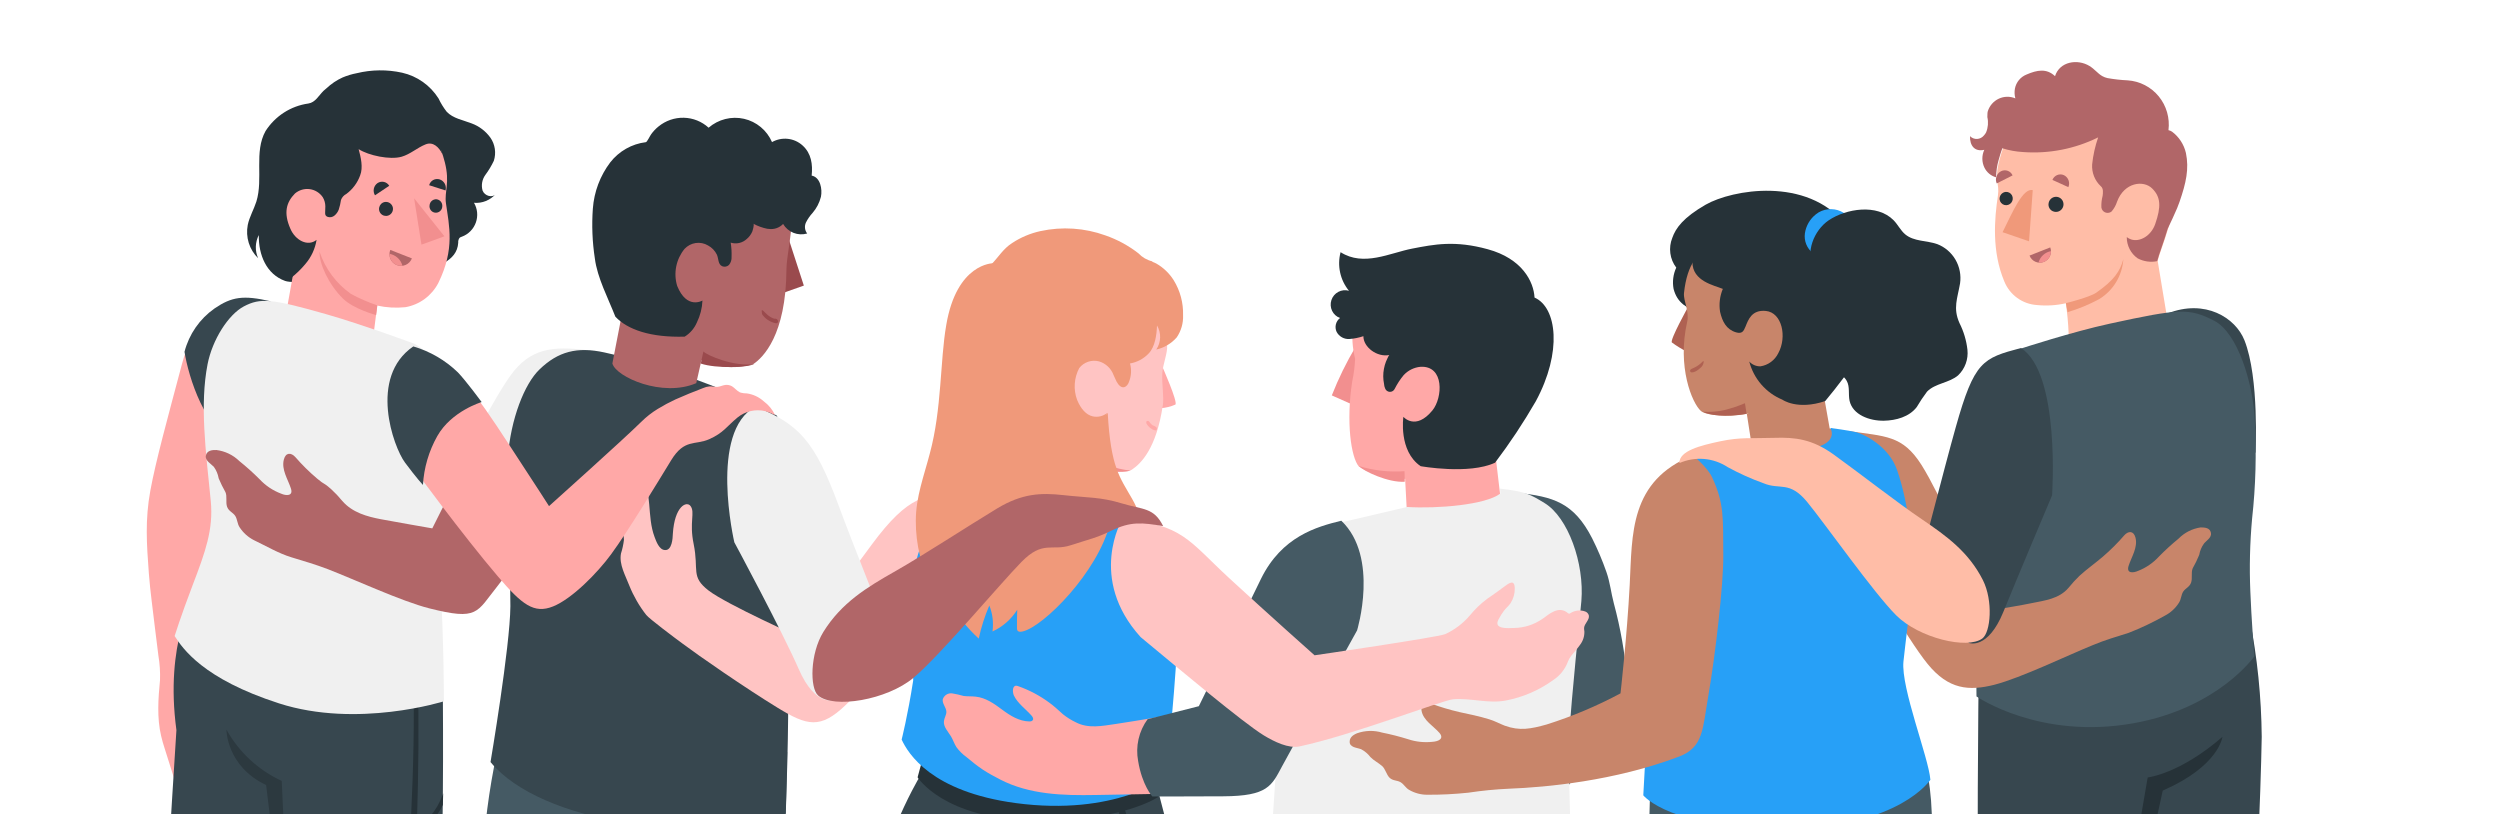 <svg width="995" height="324" viewBox="0 0 995 324" fill="none" xmlns="http://www.w3.org/2000/svg">
  <g clip-path="url(#clip0_9_1633)">
    <path
      d="M105.553 121.297C94.713 118.689 78.948 120.507 72.472 144.712C66.591 166.827 61.998 183.492 59.846 195.213C57.695 206.935 58.372 216.535 59.251 228.307C59.792 235.57 60.869 242.763 61.678 249.97C62.156 253.649 62.613 257.326 63.05 261.004C63.587 264.191 63.8 267.429 63.684 270.665C62.973 278.045 62.419 285.637 64.128 292.907C64.526 294.667 65.049 296.367 65.593 298.067L69.112 309.213C69.706 311.787 71.204 314.044 73.327 315.563C75.212 316.556 77.296 317.103 79.424 317.164C80.144 317.369 80.904 317.386 81.635 317.216C82.132 316.983 82.585 316.662 82.974 316.268C83.844 315.617 84.579 314.795 85.135 313.853C85.691 312.911 86.056 311.866 86.209 310.781C86.249 309.469 85.676 308.06 86.325 306.887C86.52 306.573 86.735 306.272 86.967 305.985C87.348 305.373 87.606 304.691 87.725 303.978C87.845 303.266 87.824 302.537 87.664 301.835C87.375 300.46 86.941 299.123 86.369 297.845C84.044 291.659 83.156 285.001 83.773 278.387C83.792 277.762 84.227 276.918 84.794 277.14C84.925 277.215 85.039 277.318 85.128 277.442C85.216 277.567 85.276 277.709 85.305 277.86C85.942 279.791 86.417 281.775 86.726 283.79C86.842 285.615 87.311 287.396 88.106 289.031C88.528 289.838 89.224 290.461 90.065 290.783C90.907 291.106 91.837 291.106 92.683 290.784L92.223 281.46C92.162 279.873 92.017 278.291 91.791 276.72C90.992 273.051 89.793 269.487 88.216 266.094C86.877 262.709 86.045 259.136 85.745 255.493C85.231 247.205 85.321 238.885 86.015 230.601C86.39 222.817 86.888 215.037 87.55 207.26L104.477 153.317L105.553 121.297Z"
      fill="#FFA8A7" />
    <path
      d="M107.647 119.895C96.875 117.412 92.248 118.076 85.372 122.776C79.48 126.905 75.24 133.026 73.43 140.021C75.07 150.113 81.535 171.498 95.035 177.402L107.647 119.895Z"
      fill="#37474F" />
    <path
      d="M61.376 477.84C61.376 477.84 78.373 450.426 103.862 408.826C107.774 403.003 110.579 396.499 112.13 389.651C114.01 382.648 115.422 377.511 115.422 377.511L117.964 426.087C115.937 433.566 114.584 441.21 113.921 448.926C113.417 463.432 113.917 477.948 115.419 492.37C118.362 522.546 119.823 538.717 119.823 538.717C121.84 540.308 124.861 542.839 139.549 543.121C144.785 542.935 149.936 541.672 154.687 539.411C154.687 539.411 159.389 508.248 161.811 486.475C165.291 455.45 166.807 444.727 168.137 432.603C170.608 409.831 173.571 399.038 175.195 363.091C176.88 325.81 176.199 270.855 176.199 270.855L77.359 237.029C77.359 237.029 65.49 255.786 70.216 290.59C68.175 321.817 64.769 380.24 64.769 380.24C59.355 387.389 53.316 398.193 47.774 415.91C41.595 435.614 37.874 446.952 33.026 461.432C41.467 461.485 58.522 471.768 61.376 477.84Z"
      fill="#37474F" />
    <path
      d="M164.488 270.798L166.284 270.841C166.771 286.743 166.599 306.544 165.913 328.748C169.616 327.088 173.62 323.415 176.386 315.796C176.343 317.295 176.299 318.793 176.255 320.312C174.144 325.027 170.385 328.754 165.734 330.743C163.718 393.838 153.587 475.586 146.84 542.357L145.012 542.73C154.347 451.529 166.384 332.009 164.488 270.798Z"
      fill="#263238" />
    <path opacity="0.2"
      d="M115.175 377.553L112.132 310.798C102.832 306.534 95.124 299.385 90.115 290.378C90.115 290.378 90.095 304.964 105.914 312.443L113.694 376.164L112.87 385.938C112.87 385.938 115.008 378.32 115.175 377.553Z"
      fill="black" />
    <path
      d="M129.985 35.101C131.856 33.341 133.999 31.902 136.33 30.843C138.147 30.073 140.04 29.501 141.976 29.137C147.911 27.692 154.086 27.623 160.034 28.934C166.025 30.286 171.232 33.965 174.527 39.174C175.411 41.049 176.498 42.819 177.769 44.451C180.3 47.163 184.261 47.758 187.703 49.112C190.716 50.218 193.327 52.206 195.201 54.823C196.114 56.141 196.71 57.655 196.943 59.247C197.176 60.84 197.04 62.468 196.545 64.003C195.607 65.986 194.475 67.869 193.165 69.626C192.522 70.516 192.088 71.541 191.898 72.623C191.708 73.705 191.766 74.814 192.068 75.867C192.896 77.975 195.936 78.902 197.313 77.201C196.237 78.426 194.893 79.382 193.389 79.993C191.884 80.603 190.261 80.851 188.649 80.716C189.338 81.883 189.761 83.191 189.89 84.547C190.018 85.902 189.849 87.271 189.393 88.556C188.937 89.842 188.207 91.012 187.253 91.984C186.3 92.956 185.146 93.706 183.876 94.18C183.514 94.269 183.175 94.44 182.887 94.679C182.494 95.234 182.311 95.912 182.374 96.589C181.938 104.307 173.092 106.251 167.191 108.18C161.289 110.109 153.788 112.147 149.727 116.981C148.984 118.018 148.039 118.892 146.95 119.549C145.861 120.206 144.651 120.632 143.396 120.801C140.174 121.355 136.885 121.335 133.678 120.74C131.091 120.4 128.579 119.636 126.243 118.477C123.773 117.187 122.898 115.266 121.066 113.447C119.576 111.971 115.374 112.499 113.467 111.807C106.064 109.148 102.872 101.512 103.005 93.557C102.273 94.975 101.868 96.54 101.82 98.135C101.773 99.729 102.084 101.311 102.731 102.762C101.005 101.081 99.724 98.992 99.004 96.681C98.284 94.371 98.147 91.912 98.606 89.527C99.283 86.284 101.05 83.318 102.033 80.229C104.853 71.126 101.025 60.467 105.686 52.159C107.579 49.202 110.084 46.69 113.028 44.797C115.972 42.904 119.285 41.676 122.737 41.197C125.506 40.781 126.83 38.055 128.773 36.138C129.197 35.813 129.581 35.467 129.985 35.101Z"
      fill="#263238" />
    <path
      d="M113.632 125.981C113.632 125.981 117.024 107.28 116.992 106.966C116.378 100.441 107.24 86.871 107.688 71.774C108.137 56.676 125.413 38.093 147.833 40.038C165.175 41.53 173.647 51.078 177.053 64.617C179.128 72.804 176.833 76.193 177.481 80.862C178.781 90.032 181.078 99.101 174.468 112.593C173.166 115.114 171.304 117.299 169.027 118.976C166.75 120.654 164.121 121.778 161.348 122.26C157.594 122.646 153.807 122.431 150.128 121.621L148.205 136.871L113.632 125.981Z"
      fill="#FFA8A7" />
    <path
      d="M163.942 102.847C163.718 103.418 163.385 103.94 162.961 104.383C162.538 104.826 162.033 105.181 161.475 105.428C160.916 105.676 160.316 105.81 159.708 105.823C159.1 105.837 158.496 105.73 157.931 105.508C157.365 105.286 156.849 104.953 156.413 104.53C155.976 104.106 155.627 103.599 155.385 103.038C155.144 102.477 155.015 101.873 155.006 101.26C154.996 100.647 155.107 100.038 155.331 99.466L163.942 102.847Z"
      fill="#B16668" />
    <path
      d="M160.18 105.759C159.854 104.555 159.196 103.471 158.282 102.633C157.368 101.794 156.235 101.235 155.014 101.02C154.983 101.981 155.246 102.926 155.767 103.727C156.289 104.528 157.043 105.146 157.929 105.497C158.645 105.769 159.419 105.859 160.18 105.759Z"
      fill="#F28F8F" />
    <path
      d="M156.351 82.579C156.457 83.119 156.403 83.68 156.195 84.19C155.986 84.701 155.633 85.14 155.18 85.451C154.726 85.762 154.193 85.932 153.646 85.939C153.099 85.946 152.563 85.791 152.106 85.492C151.649 85.193 151.29 84.764 151.075 84.258C150.86 83.753 150.799 83.194 150.898 82.652C150.998 82.109 151.254 81.607 151.634 81.209C152.015 80.811 152.503 80.534 153.037 80.413C153.764 80.266 154.517 80.41 155.136 80.814C155.755 81.219 156.191 81.852 156.351 82.579Z"
      fill="#263238" />
    <path
      d="M154.917 73.939L149.249 77.734C148.765 76.952 148.6 76.009 148.789 75.103C148.978 74.197 149.507 73.397 150.264 72.869C150.639 72.623 151.058 72.454 151.498 72.374C151.938 72.295 152.389 72.305 152.823 72.405C153.258 72.505 153.667 72.692 154.027 72.956C154.386 73.22 154.689 73.554 154.917 73.939Z"
      fill="#263238" />
    <path
      d="M177.314 75.795L170.8 73.718C170.916 73.28 171.119 72.871 171.397 72.514C171.676 72.158 172.023 71.862 172.419 71.646C172.814 71.43 173.249 71.298 173.696 71.257C174.143 71.217 174.593 71.269 175.018 71.412C175.886 71.704 176.607 72.322 177.034 73.137C177.462 73.952 177.562 74.903 177.314 75.795Z"
      fill="#263238" />
    <path
      d="M176.028 82.207C176.01 82.555 175.923 82.897 175.77 83.21C175.618 83.524 175.404 83.804 175.141 84.032C174.878 84.261 174.573 84.433 174.242 84.54C173.912 84.646 173.565 84.683 173.221 84.649C172.877 84.616 172.544 84.512 172.242 84.344C171.94 84.176 171.675 83.948 171.464 83.673C171.253 83.398 171.1 83.083 171.015 82.746C170.929 82.409 170.913 82.057 170.967 81.713C170.993 81.371 171.085 81.038 171.24 80.732C171.394 80.426 171.607 80.154 171.866 79.931C172.125 79.708 172.425 79.538 172.749 79.433C173.073 79.327 173.414 79.286 173.752 79.314C174.435 79.394 175.058 79.743 175.484 80.284C175.91 80.826 176.106 81.517 176.028 82.207Z"
      fill="#263238" />
    <path d="M176.881 94.056L167.741 97.367L164.813 78.918L176.881 94.056Z" fill="#F28F8F" />
    <path
      d="M150.185 121.557C146.569 120.323 143.059 118.795 139.692 116.989C133.833 112.87 129.443 106.966 127.161 100.136C127.017 104.977 130.792 113.209 136.488 118.835C140.715 123.006 149.697 125.409 149.697 125.409L150.185 121.557Z"
      fill="#F28F8F" />
    <path
      d="M125.999 95.466C125.429 99 123.896 102.312 121.572 105.03C119.792 107.184 117.774 109.127 115.557 110.819C112.079 102.385 111.358 96.647 109.607 91.428C107.51 84.919 106.639 78.065 107.038 71.218C107.628 65.056 109.96 59.182 113.757 54.295C117.18 49.752 121.532 46.001 126.514 43.298C129.155 41.844 131.974 40.751 134.898 40.05C141.262 38.842 147.779 38.776 154.151 39.854C163.769 41.771 174.534 51.107 176.014 61.248C174.725 58.607 172.371 56.255 169.394 57.459C166.06 58.78 163.331 61.368 159.862 62.372C155.265 63.705 146.741 61.918 142.735 59.36C143.612 62.617 144.591 66.628 143.336 69.814C142.273 72.76 140.364 75.325 137.855 77.182C136.86 77.679 136.091 78.544 135.711 79.596C135.527 80.885 135.233 82.156 134.832 83.396C134.482 84.322 133.901 85.143 133.145 85.778C132.773 86.097 132.326 86.314 131.848 86.409C131.37 86.503 130.876 86.473 130.415 86.32C130.059 86.211 129.756 85.974 129.565 85.653C129.459 85.386 129.405 85.101 129.403 84.814C129.43 83.896 129.457 82.998 129.484 82.08C129.468 80.818 129.119 79.584 128.472 78.507C127.88 77.631 127.113 76.891 126.218 76.335C125.323 75.779 124.321 75.419 123.277 75.278C122.232 75.138 121.169 75.22 120.155 75.519C119.141 75.818 118.199 76.328 117.391 77.015C114.015 80.465 112.711 84.61 115.604 91.109C117.523 95.56 122.434 98.327 125.999 95.466Z"
      fill="#263238" />
    <path
      d="M82.61 144.967C84.514 135.204 90.897 125.171 97.099 121.916C103.636 118.522 108.057 118.813 129.953 125.087C144.523 129.247 164.993 136.843 164.993 136.843C170.693 140.044 175.104 144.822 185.458 165.514C193.84 182.216 191.268 199.808 177.524 206.831C177.45 218.389 174.912 225.111 175.236 230.919C176.701 255.451 176.68 279.113 176.68 279.113C176.68 279.113 142.209 290.009 111.009 279.929C80.711 270.162 72.649 258.016 69.503 253.143C69.503 253.143 71.952 245.25 76.688 232.842C81.781 219.524 84.962 210.688 83.89 199.416C81.841 179.19 79.507 160.961 82.61 144.967Z"
      fill="#F0F0F0" />
    <path
      d="M182.164 471.136C183.405 462.204 185.618 453.432 188.763 444.978C188.763 444.978 190.986 361.819 192.312 338.727C193.296 323.782 195.512 308.937 198.936 294.347L313.307 299.263C313.307 299.263 311.936 366.242 309.748 410.705C307.602 454.44 302.891 467.11 298.171 515.496C296.42 533.448 291.938 568.266 291.938 568.266C291.938 568.266 284.61 573.14 271.191 571.824C265.428 571.272 256.389 568.433 254.255 566.611C254.255 566.611 248.601 537.392 247.741 518.399C247.389 510.801 246.776 492.522 249.067 482.089L242.525 424.41C242.525 424.41 239.812 451.118 236.985 471.922C234.158 492.726 217.799 561.877 217.799 561.877C217.799 561.877 212.394 565.92 199.133 564.858C190.547 564.135 185.521 560.994 183.558 558.988C183.558 558.988 182.574 545.559 181.566 523.914C180.237 501.26 180.62 483.526 182.164 471.136Z"
      fill="#455A64" />
    <path
      d="M81.928 181.353C82.342 179.271 84.423 179.048 86.143 179.109C89.58 179.54 92.78 181.082 95.262 183.505C98.086 185.772 100.783 188.195 103.342 190.762C105.707 193.297 108.622 195.247 111.862 196.461C113.908 197.388 116.768 197.475 115.8 194.462C114.663 190.86 111.878 186.884 112.995 182.811C113.742 180.005 115.918 180.077 117.563 181.935C120.236 185.011 123.139 187.876 126.247 190.503C129.403 193.17 128.694 191.899 131.765 194.647C133.369 196.12 134.868 197.707 136.248 199.395C140.258 204.027 146.143 205.607 151.629 206.656C155.382 207.392 172.053 210.291 172.053 210.291C172.053 210.291 194.778 164.647 202.158 152.941C209.89 140.575 219.196 138.011 233.512 140.625L223.684 191.987C223.684 191.987 206.529 222.641 198.042 233.212C189.555 243.784 190.432 247.067 170.814 242.112C159.945 239.369 140.959 230.581 130.482 226.53C125.642 224.681 120.893 223.294 115.898 221.776C110.903 220.258 106.053 217.364 101.104 215.01C98.765 213.828 96.779 212.043 95.347 209.836C94.415 208.413 94.488 206.658 93.616 205.32C92.743 203.982 91.036 203.503 90.384 201.71C89.732 199.917 90.509 197.531 89.709 195.839C88.708 194.076 87.813 192.253 87.03 190.381C86.746 188.714 86.083 187.138 85.094 185.777C83.967 184.6 81.538 183.289 81.928 181.353Z"
      fill="#B16668" />
    <path
      d="M235.937 139.63C222.146 137.847 212.754 137.732 204.661 147.518C196.567 157.303 179.647 192.426 179.647 192.426C179.647 192.426 181.137 199.368 190.639 206.185C196.184 210.232 202.875 212.384 209.743 212.329L231.617 167.91L235.937 139.63Z"
      fill="#F0F0F0" />
    <path
      d="M309.238 165.465C302.171 161.128 286.13 154.056 271.307 149.099C261.232 145.533 250.949 142.583 240.514 140.264C229.769 137.926 222.145 139.834 214.671 147.086C208.773 152.789 203.276 166.554 202.084 182.255C200.625 201.392 203.265 225.173 203.136 241.296C203.007 257.418 195.229 303.298 195.229 303.298C215.181 327.63 277.805 336.187 312.726 323.799C312.726 323.799 314.163 286.012 313.556 270.31C312.742 249.054 314.802 204.23 314.019 193.74C313.325 184.176 311.724 174.708 309.238 165.465Z"
      fill="#37474F" />
    <path
      d="M280.911 135.684L277.112 152.491C263.728 158.283 245.203 150.093 243.727 144.663L247.061 127.448L280.911 135.684Z"
      fill="#B16668" />
    <path d="M314.088 95.683L319.926 113.665L312.11 116.421C311.836 108.326 310.388 98.056 314.088 95.683Z"
      fill="#9A4A4D" />
    <path
      d="M305.854 69.338C321.185 74.103 313.013 97.381 313.006 107.341C312.828 133.416 303.676 142.348 299.809 144.909C291.765 147.227 284.316 146.28 275.055 141.491C267.935 137.858 250.045 127.919 244.676 114.179C238.366 97.975 240.659 75.978 252.493 70.179C269.141 62.028 299.903 67.487 305.854 69.338Z"
      fill="#B16668" />
    <path
      d="M308.714 126.837L308.3 126.827L308.093 126.822L307.314 126.511C306.843 126.304 306.398 126.041 305.989 125.728C305.49 125.347 305.017 124.93 304.575 124.482C304.353 124.268 304.154 124.013 303.931 123.819C303.709 123.626 303.528 123.433 303.298 123.491C303.068 123.548 303.168 123.676 303.127 123.675C303.145 124.113 303.202 124.548 303.295 124.975L303.393 125.165L303.652 125.548C303.815 125.769 303.996 125.976 304.193 126.167C304.596 126.602 305.051 126.984 305.548 127.306C306.521 127.964 307.613 128.422 308.764 128.657C308.868 128.685 308.978 128.688 309.084 128.667C309.191 128.645 309.291 128.6 309.377 128.533C309.463 128.466 309.533 128.38 309.581 128.282C309.63 128.184 309.655 128.076 309.655 127.967C309.665 127.694 309.574 127.427 309.401 127.219C309.227 127.01 308.982 126.874 308.714 126.837Z"
      fill="#9A4A4D" />
    <path
      d="M300.101 144.857C297.981 146.301 285.047 146.776 278.898 144.695L279.956 139.86C281.218 141.425 292.523 146.131 300.101 144.857Z"
      fill="#9A4A4D" />
    <path
      d="M305.382 91.056C303.447 90.664 301.582 89.987 299.847 89.047C300.317 89.267 299.536 91.818 299.401 92.17C298.918 93.298 298.178 94.297 297.242 95.085C296.393 95.883 295.351 96.44 294.221 96.7C293.092 96.96 291.917 96.913 290.816 96.564C291.118 98.444 291.234 100.349 291.164 102.254C291.238 103.409 290.87 104.551 290.136 105.447C289.784 105.786 289.343 106.017 288.866 106.109C288.389 106.202 287.896 106.153 287.448 105.969C285.688 105.197 286.029 102.823 285.307 101.323C284.541 99.77 283.311 98.5 281.789 97.69C280.316 96.814 278.588 96.473 276.889 96.722C275.19 96.971 273.622 97.795 272.444 99.059C270.783 101.088 269.646 103.497 269.136 106.07C268.625 108.643 268.756 111.3 269.517 113.8C273.377 123.353 279.581 119.613 279.581 119.613C279.452 122.647 278.692 125.626 277.351 128.354C276.354 130.692 274.657 132.661 272.5 133.985C259.019 134.38 249.788 131.24 244.908 126.029C242.079 118.778 237.704 110.529 236.751 102.862C235.741 96.298 235.474 89.635 235.956 83C236.447 76.335 238.856 69.945 242.887 64.614C244.611 62.408 246.748 60.564 249.175 59.187C251.602 57.81 254.271 56.927 257.03 56.589C257.527 56.601 258.747 53.914 259.198 53.381C260.012 52.245 260.976 51.228 262.065 50.357C264.915 48.018 268.495 46.779 272.157 46.864C275.819 46.95 279.32 48.354 282.027 50.824C283.946 49.169 286.22 47.987 288.667 47.373C291.113 46.759 293.664 46.729 296.116 47.285C298.568 47.842 300.853 48.97 302.788 50.579C304.723 52.188 306.255 54.233 307.261 56.552C309.18 55.473 311.38 55.022 313.557 55.26C315.733 55.498 317.778 56.414 319.405 57.88C322.917 61.033 323.511 65.433 323.046 69.892C326.488 70.537 327.362 75.278 326.732 78.333C326.137 80.696 325 82.887 323.412 84.731C322.356 85.874 321.467 87.161 320.77 88.554C320.438 89.26 320.308 90.044 320.395 90.818C320.482 91.591 320.781 92.323 321.261 92.931C319.464 93.454 317.551 93.365 315.817 92.679C314.084 91.992 312.628 90.747 311.676 89.136C310.931 89.909 310.013 90.49 309 90.83C307.986 91.17 306.908 91.259 305.857 91.088L305.382 91.056Z"
      fill="#263238" />
    <path
      d="M897.289 371.127C897.289 371.127 899.832 315.783 900.168 293.258C900.024 277.461 898.418 261.721 895.371 246.245L787.742 249.062C787.742 249.062 786.946 303.906 787.17 347.246C787.414 396.924 788.033 414.343 789.761 457.073C790.459 474.62 794.797 535.775 794.797 535.775C794.797 535.775 799.697 540.935 812.734 541.513C818.869 541.92 824.983 540.318 830.171 536.943C830.171 536.943 837.192 482.205 839.365 463.788C840.063 453.242 839.629 442.658 838.071 432.22L845.596 362.528C845.596 362.528 848.035 386.035 853.526 428.416C855.796 445.833 860.255 475.683 860.255 475.683C860.255 475.683 866.953 480.01 879.942 478.712C889.106 477.761 891.363 476.063 893.417 474.235C893.335 474.234 901.993 403.859 897.289 371.127Z"
      fill="#37474F" />
    <path
      d="M845.62 362.655L854.778 309.43C854.778 309.43 867.517 308.042 884.527 293.27C884.527 293.27 883.236 304.87 860.767 314.657L850.817 360.485L849.062 392.666C847.704 382.13 846.537 372.077 845.62 362.655Z"
      fill="#263238" />
    <path
      d="M862.872 128.68L858.747 103.798C860.132 98.239 866.575 84.725 866.25 69.175C865.924 53.624 843.227 31.851 825.594 35.4C807.962 38.949 799.365 49.741 795.788 63.594C793.572 72.033 795.883 72.963 795.182 77.766C793.743 87.225 792.7 100.052 797.725 112.042C798.796 114.665 800.572 116.93 802.856 118.583C805.139 120.236 807.838 121.212 810.651 121.401C814.508 121.802 818.409 121.563 822.198 120.692C822.781 124.668 823.152 128.675 823.312 132.694C823.39 134.073 822.952 135.435 822.085 136.512C821.218 137.588 819.985 138.3 818.628 138.509L862.872 128.68Z"
      fill="#FFBDA7" />
    <path
      d="M807.752 101.722C807.961 102.266 808.274 102.763 808.674 103.184C809.074 103.605 809.553 103.942 810.083 104.176C810.614 104.41 811.186 104.536 811.766 104.547C812.346 104.558 812.923 104.453 813.465 104.239C814.006 104.026 814.502 103.707 814.922 103.301C815.343 102.895 815.68 102.41 815.916 101.874C816.151 101.338 816.28 100.762 816.294 100.177C816.309 99.592 816.209 99.011 816 98.467L807.752 101.722Z"
      fill="#B16668" />
    <path
      d="M811.33 104.482C811.647 103.337 812.28 102.304 813.155 101.504C814.03 100.703 815.111 100.169 816.272 99.962C816.297 100.875 816.041 101.776 815.54 102.542C815.039 103.308 814.317 103.9 813.472 104.24C812.789 104.504 812.052 104.588 811.33 104.482Z"
      fill="#F28F8F" />
    <path
      d="M815.379 80.701C815.286 81.076 815.267 81.466 815.324 81.847C815.381 82.228 815.512 82.594 815.711 82.923C815.909 83.252 816.17 83.537 816.479 83.763C816.789 83.989 817.14 84.151 817.512 84.239C818.087 84.392 818.696 84.368 819.259 84.169C819.823 83.971 820.316 83.607 820.675 83.125C821.033 82.643 821.241 82.065 821.271 81.465C821.301 80.865 821.152 80.271 820.844 79.76C820.535 79.248 820.081 78.842 819.54 78.594C818.999 78.347 818.395 78.269 817.807 78.37C817.219 78.471 816.673 78.748 816.241 79.163C815.808 79.579 815.508 80.114 815.379 80.701Z"
      fill="#263238" />
    <path
      d="M816.864 71.603L823.208 74.49C823.583 73.61 823.606 72.62 823.273 71.728C822.94 70.836 822.276 70.11 821.421 69.703C821.001 69.516 820.548 69.417 820.088 69.412C819.628 69.407 819.171 69.496 818.745 69.673C818.319 69.851 817.933 70.113 817.61 70.445C817.286 70.777 817.032 71.171 816.864 71.603Z"
      fill="#B16668" />
    <path
      d="M794.694 73.004L801.009 69.809C800.826 69.386 800.559 69.005 800.224 68.69C799.889 68.375 799.493 68.133 799.061 67.978C798.629 67.823 798.169 67.759 797.711 67.789C797.252 67.819 796.803 67.944 796.393 68.154C795.55 68.596 794.905 69.344 794.589 70.245C794.273 71.147 794.31 72.134 794.694 73.004Z"
      fill="#B16668" />
    <path
      d="M795.843 79.396C795.913 79.91 796.131 80.391 796.47 80.779C796.81 81.168 797.255 81.446 797.752 81.581C798.249 81.715 798.775 81.699 799.265 81.535C799.755 81.371 800.188 81.066 800.509 80.657C800.829 80.249 801.025 79.756 801.071 79.238C801.116 78.721 801.01 78.202 800.766 77.747C800.521 77.291 800.149 76.919 799.695 76.677C799.241 76.434 798.725 76.331 798.212 76.382C797.503 76.469 796.856 76.835 796.412 77.399C795.968 77.964 795.763 78.682 795.843 79.396Z"
      fill="#263238" />
    <path d="M797.022 92.417L807.56 96.044L809.032 75.683C805.134 74.673 801.044 84.337 797.022 92.417Z"
      fill="#F0997A" />
    <path
      d="M822.228 120.655C822.228 120.655 831.727 118.31 834.331 116.47C841.379 111.54 843.785 107.984 845.088 103.17C844.876 106.393 843.89 109.522 842.216 112.287C840.542 115.053 838.23 117.372 835.477 119.045C831.467 121.208 827.248 122.949 822.888 124.242L822.228 120.655Z"
      fill="#F0997A" />
    <path
      d="M869.997 60.889C869.208 57.485 867.249 54.48 864.465 52.403C864.036 52.117 863.557 51.915 863.052 51.806C863.348 49.41 863.157 46.981 862.49 44.668C861.824 42.355 860.697 40.206 859.178 38.351C857.658 36.496 855.778 34.974 853.651 33.879C851.525 32.783 849.197 32.136 846.808 31.977C844.111 31.854 841.427 31.554 838.771 31.078C838.053 30.919 837.363 30.657 836.721 30.298C834.846 29.231 833.734 27.554 831.597 26.251C826.852 23.361 819.751 24.447 817.898 30.315C814.531 27.123 810.757 27.849 806.537 29.672C805.366 30.14 804.329 30.898 803.525 31.876C802.72 32.855 802.173 34.021 801.935 35.266C801.706 36.561 801.765 37.89 802.11 39.155C801.064 38.711 799.936 38.493 798.798 38.516C797.66 38.538 796.538 38.801 795.504 39.286C794.471 39.772 793.548 40.469 792.795 41.334C792.043 42.199 791.478 43.212 791.136 44.307C791.042 44.668 790.996 45.039 791 45.411C790.967 45.807 790.955 46.204 790.965 46.601C791.431 48.621 791.26 50.742 790.474 52.668C790.248 53.12 789.956 53.536 789.608 53.901C789.278 54.313 788.865 54.651 788.397 54.892C787.929 55.134 787.416 55.272 786.892 55.299C786.369 55.327 785.846 55.242 785.358 55.05C784.871 54.858 784.43 54.565 784.065 54.188C783.954 57.925 785.847 60.497 789.749 59.628C789.231 60.744 788.968 61.962 788.978 63.191C788.988 64.421 789.272 65.63 789.808 66.731C790.269 67.672 790.925 68.502 791.731 69.165C792.537 69.829 793.475 70.311 794.482 70.58C794.469 68.25 794.796 65.928 795.454 63.689C795.895 62.091 796.376 60.536 796.919 59.003C799.593 59.851 802.363 60.359 805.166 60.513C815.453 61.278 825.774 59.264 835.065 54.678C833.859 58.156 833.056 61.761 832.674 65.421C832.572 67.039 832.826 68.657 833.42 70.159C834.013 71.661 834.931 73.01 836.106 74.108C837.221 74.97 837.003 76.74 836.842 77.969C836.443 79.478 836.278 81.038 836.352 82.594C836.386 82.819 836.449 83.038 836.54 83.246C836.698 83.598 836.934 83.908 837.229 84.153C837.524 84.398 837.872 84.572 838.245 84.661C838.618 84.751 839.006 84.753 839.382 84.668C839.757 84.584 840.108 84.414 840.41 84.173C841.4 83.024 842.145 81.683 842.6 80.235C845.503 72.512 853.117 71.605 856.56 75.007C860.004 78.409 860.181 82.236 857.779 89.156C856.169 93.797 851.759 96.43 848.206 95.302C847.571 95.094 846.977 94.776 846.451 94.362C846.439 96.024 846.827 97.661 847.581 99.134C848.335 100.607 849.433 101.871 850.781 102.82C853.164 104.086 855.912 104.483 858.563 103.943C859.224 101.243 861.035 96.773 862.717 91.09C864.067 88.218 865.435 85.409 866.507 82.823C866.863 81.982 867.178 81.154 867.451 80.339C870.058 72.818 871.302 67.207 869.997 60.889Z"
      fill="#B16668" />
    <path
      d="M862.687 124.75C877.673 118.845 889.714 126.471 893.277 135.4C899.285 150.456 897.676 180.311 897.676 180.311L863.335 128.708L862.687 124.75Z"
      fill="#37474F" />
    <path
      d="M881.161 127.606C890.621 132.377 896.745 152.632 897.39 167.188C898.133 180.281 897.779 193.421 896.33 206.468C895.459 216.1 895.227 225.776 895.637 235.43C896.003 245.432 897.21 261.253 897.21 261.253C897.21 261.253 882.904 281.779 849.245 287.829C811.799 294.604 786.637 277.176 786.637 277.176C786.655 276.551 786.449 264.654 786.346 211.557C786.297 180.408 786.413 161.113 792.593 150.18C795.246 146.55 793.82 144.389 804.626 138.635C804.626 138.635 824.872 132.039 839.617 128.839C867.628 122.739 871.253 122.595 881.161 127.606Z"
      fill="#455A64" />
    <path
      d="M710.299 464.659C712.107 473.179 712.88 481.897 712.599 490.621C711.3 508.036 710.568 512.562 708.109 532.973C704.31 564.523 700.061 595.938 700.061 595.938C697.952 597.597 695.839 599.34 681.263 599.664C676.207 599.553 671.241 598.349 666.698 596.133C666.698 596.133 661.807 544.973 659.906 522.209C656.701 483.678 655.589 433.607 655.474 393.69C655.353 354.669 657.2 298.623 657.2 298.623L761.082 288.291C761.082 288.291 771.645 307.298 768.249 341.213C764.854 375.129 757.74 446.891 757.004 451.563C756.268 456.236 762.79 470.458 761.896 495.053C761.002 519.648 757.047 575.227 757.047 575.227C757.047 575.227 743.878 584.359 726.124 575.812C723.47 555.511 710.299 464.659 710.299 464.659Z"
      fill="#455A64" />
    <path
      d="M879.96 212.094C879.546 209.993 877.515 209.946 875.877 209.907C872.526 210.392 869.418 211.973 867.032 214.406C864.286 216.65 861.666 219.046 859.185 221.584C856.916 224.053 854.12 225.969 851.012 227.186C848.91 228.12 846.251 228.246 847.17 225.256C848.292 221.727 850.98 217.816 849.895 213.88C849.146 211.164 847.027 211.261 845.438 213.085C842.833 216.097 840.011 218.911 836.994 221.504C833.929 224.152 830.625 226.438 827.639 229.17C826.112 230.639 824.679 232.205 823.351 233.859C819.523 238.433 813.699 238.987 808.356 240.096C804.703 240.868 798.22 241.951 792.552 242.864C787.911 231.546 771.932 196.372 764.742 185.015C757.172 173.168 750.56 173.724 735.443 171.51L742.16 224.453C742.16 224.453 758.926 254.124 767.21 264.273C775.494 274.421 783.604 275.113 793.782 272.527C804.401 269.785 822.837 260.847 833.04 256.714C837.766 254.733 842.39 253.399 847.247 251.86C852.195 249.922 857.004 247.637 861.638 245.023C863.92 243.842 865.85 242.067 867.226 239.883C868.138 238.504 868.065 236.787 868.913 235.468C869.762 234.15 871.415 233.665 872.048 231.903C872.681 230.14 871.96 227.906 872.695 226.187C873.679 224.453 874.55 222.657 875.303 220.811C875.577 219.185 876.227 217.646 877.2 216.317C877.978 215.289 880.34 213.964 879.96 212.094Z"
      fill="#C8856A" />
    <path
      d="M667.15 106.512C665.883 104.855 665.071 102.888 664.795 100.809C664.519 98.729 664.789 96.61 665.578 94.661C666.937 90.768 669.96 86.58 678.85 81.465C689.382 75.449 719.043 70.193 734.378 89.172C736.595 91.896 709.193 148.451 711.005 159.87C703.158 152.234 677.202 124.908 677.202 124.908C671.182 122.68 667.54 120.507 666.089 115.004C665.548 112.138 665.919 109.166 667.15 106.512Z"
      fill="#263238" />
    <path
      d="M672.017 121.874C672.017 121.874 664.491 135.371 665.411 136.309C667.326 137.715 669.356 138.955 671.478 140.016L672.017 121.874Z"
      fill="#AF6152" />
    <path
      d="M681.32 97.552C676.039 100.331 671.518 104.673 670.23 116.607C669.909 119.731 672.457 123.883 671.504 128.058C667.407 145.94 673.436 160.467 676.968 163.578C679.328 165.721 691.39 166.17 697.667 164.061C705.51 161.509 722.438 152.989 730.235 140.205C739.404 125.135 740.989 105.336 730.007 97.855C714.535 87.408 686.96 94.594 681.32 97.552Z"
      fill="#C8856A" />
    <path
      d="M678.06 144.17L678.067 143.962C678.067 143.962 678.073 143.753 677.949 143.729C677.826 143.705 677.763 143.725 677.697 143.849C676.578 145.038 675.221 145.975 673.718 146.597C673.352 146.694 673.021 146.897 672.768 147.181C672.697 147.275 672.654 147.385 672.641 147.501C672.628 147.617 672.646 147.735 672.694 147.841C672.742 147.947 672.817 148.038 672.912 148.104C673.007 148.17 673.119 148.209 673.234 148.216C673.648 148.237 674.062 148.161 674.443 147.993C674.694 147.911 674.934 147.797 675.158 147.655C675.67 147.351 676.146 146.991 676.579 146.581C676.978 146.303 677.315 145.946 677.57 145.531C677.825 145.116 677.992 144.653 678.06 144.17Z"
      fill="#AF6152" />
    <path
      d="M724.367 148.816L728.212 170.531C733.093 171.375 733.729 177.13 731.485 181.587L732.793 187.691L699.942 195.147L695.239 164.75L724.367 148.816Z"
      fill="#C8856A" />
    <path
      d="M677.653 163.845C680.517 165.322 686.765 166.163 695.138 164.698L694.495 160.476C691.857 161.601 689.135 162.508 686.355 163.187C683.499 163.837 680.567 164.059 677.653 163.845Z"
      fill="#AF6152" />
    <path
      d="M673.576 104.254C673.533 111.959 682.29 113.563 685.687 114.979C684.483 117.862 684.101 121.023 684.586 124.101C685.486 127.986 687.071 131.114 690.931 132.27C693.294 132.951 693.947 131.901 694.708 129.998C695.803 127.308 697.148 123.204 702.809 123.754C709.275 124.386 711.306 134.103 707.756 140.578C707.075 141.959 706.074 143.155 704.838 144.064C703.603 144.974 702.169 145.57 700.659 145.801C699.821 145.819 698.99 145.657 698.221 145.326C697.452 144.995 696.763 144.502 696.2 143.88C697.078 147.268 698.723 150.401 701.006 153.034C703.288 155.666 706.147 157.728 709.359 159.057C709.359 159.057 715.28 163.373 726.435 159.624C731.333 153.748 735.928 147.624 740.202 141.274C751.507 123.473 752.828 91.695 732.4 86.79C731.413 86.558 712.986 84.728 704.111 87.048C676.941 94.245 673.595 102.917 673.576 104.254Z"
      fill="#263238" />
    <path
      d="M722.722 85.295C720.362 87.156 718.797 89.857 718.353 92.837C718.143 94.325 718.326 95.841 718.885 97.229C719.444 98.618 720.359 99.83 721.536 100.743C727.623 105.063 736.577 99.382 737.426 92.468C738.353 84.323 728.497 80.605 722.722 85.295Z"
      fill="#27A0F7" />
    <path
      d="M727.809 87.689C721.893 91.725 718.442 100.576 721.858 106.792C722.801 108.483 724.081 109.974 724.877 111.746C727.398 117.419 724.203 123.918 723.686 130.146C723.348 135.08 724.354 140.004 726.594 144.385C728.693 147.565 733.143 148.232 735.008 151.615C736.305 153.941 735.577 156.846 736.12 159.467C737.339 165.089 744.054 167.542 749.79 167.446C754.656 167.351 759.853 165.907 762.846 162.033C764.102 159.903 765.477 157.844 766.962 155.868C770.25 152.502 775.777 152.443 779.346 149.375C780.694 148.077 781.728 146.484 782.369 144.722C783.011 142.96 783.241 141.075 783.043 139.214C782.626 135.495 781.549 131.886 779.863 128.559C777.225 122.633 779.057 118.836 780.106 112.787C780.574 109.516 779.929 106.189 778.278 103.349C776.626 100.51 774.064 98.325 771.011 97.151C766.791 95.675 761.747 96.163 758.294 93.285C756.436 91.739 755.367 89.398 753.66 87.667C747.091 80.981 734.736 83.03 727.809 87.689Z"
      fill="#263238" />
    <path
      d="M755.061 187.129C751.787 177.536 741.808 172.795 738.809 172.036C735.81 171.277 728.511 170.334 728.511 170.334C730.323 174.133 727.574 176.782 722.649 178.128C716.387 179.901 706.622 180.466 699.937 176.303L697.17 174.715C697.17 174.715 680.692 179.672 676.047 182.047C674.638 182.786 664.382 184.55 652.802 213.372C647.837 225.778 647.078 239.409 657.199 247.743C658.005 255.4 656.452 272.769 656.452 272.769C655.152 296.927 654.029 316.54 654.029 316.54C654.029 316.54 664.918 330.339 711.586 329.74C756.101 329.173 768.295 310.342 768.295 310.342C767.568 301.413 756.552 273.837 757.569 263.321C759.084 247.913 765.072 216.456 755.061 187.129Z"
      fill="#27A0F7" />
    <path
      d="M603.647 196.103C618.266 197.639 626.396 200.042 633.683 214.265C635.863 218.606 637.76 223.086 639.362 227.679C640.829 231.883 641.186 235.915 642.302 240.11C644.968 250.014 646.745 260.144 647.611 270.379C647.986 273.449 647.894 276.56 647.34 279.607C645.346 288.461 637.677 296.429 631.942 303.234C628.111 307.813 624.218 312.369 620.71 317.205C618.407 320.381 613.709 324.918 609.231 324.77C608.23 324.704 607.251 324.454 606.341 324.034C599.147 320.735 593.434 314.859 590.301 307.538C590.099 307.172 589.983 306.762 589.964 306.342C590.022 305.721 590.279 305.135 590.695 304.671L608.692 279.751C609.924 278.294 610.796 276.564 611.236 274.704C611.337 273.594 611.272 272.475 611.044 271.385C610.077 265.331 608.735 259.347 607.025 253.467C606.143 250.444 605.136 247.46 604.088 244.475C603.075 242.313 602.323 240.035 601.849 237.689L603.647 196.103Z"
      fill="#455A64" />
    <path d="M559.139 188.68L560.76 219.292L598.89 212.399L595.129 180.588L559.139 188.68Z" fill="#FFA8A7" />
    <path
      d="M539.571 137.956C535.885 144.159 532.704 150.653 530.058 157.371L538.86 161.289C540.741 152.119 541.882 143.577 539.571 137.956Z"
      fill="#F28F8F" />
    <path
      d="M556.546 111.745C545.079 112.039 534.789 124.346 539.338 142.808C539.207 145.803 538.827 148.783 538.204 151.718C535.652 167.882 537.718 182.088 540.843 185.69C544.699 188.048 548.99 189.6 553.462 190.253C557.934 190.907 562.497 190.65 566.88 189.497C574.848 187.742 595.04 182.517 604.067 170.18C614.672 155.667 618.4 135.438 608.448 126.559C594.418 114.056 562.871 111.581 556.546 111.745Z"
      fill="#FFA8A7" />
    <path
      d="M540.863 185.486C542.591 187.48 552.546 192.19 559.102 191.736L558.998 187.532C552.873 187.974 546.727 187.281 540.863 185.486Z"
      fill="#F28F8F" />
    <path
      d="M551.276 154.596C551.417 154.989 551.672 155.329 552.009 155.572C552.345 155.816 552.747 155.951 553.162 155.961C553.578 155.971 553.987 155.854 554.338 155.627C554.688 155.4 554.963 155.072 555.127 154.686C556.097 152.772 557.277 150.971 558.644 149.319C560.397 147.411 562.789 146.224 565.353 145.989C574.922 145.442 574.209 158.33 570.102 163.35C563.372 171.544 558.546 165.897 558.546 165.897C558.546 165.897 556.526 179.506 565.423 185.542C565.423 185.542 584.634 189 595.036 184.15C600.936 176.354 606.348 168.195 611.24 159.723C621.873 140.073 619.643 122.333 610.745 118.428C610.396 112.009 605.775 102.921 592.126 99.196C579.094 95.611 570.902 97.235 562.044 98.948C553.186 100.661 542.721 106.241 533.55 100.366C532.853 103.018 532.792 105.795 533.372 108.466C533.953 111.138 535.157 113.628 536.886 115.73C535.476 115.314 533.958 115.47 532.653 116.163C531.347 116.857 530.358 118.034 529.896 119.444C529.433 120.855 529.533 122.388 530.175 123.718C530.817 125.048 531.949 126.07 533.332 126.568C532.506 127.196 531.921 128.092 531.675 129.103C531.43 130.114 531.54 131.178 531.987 132.112C532.476 133.02 533.214 133.768 534.113 134.266C535.012 134.764 536.036 134.993 537.063 134.925C538.956 134.785 540.826 134.408 542.629 133.803C542.603 138.187 548.097 142.284 552.955 141.292C552.81 141.288 552.3 142.404 552.234 142.549C551.997 142.996 551.79 143.459 551.613 143.933C551.251 144.866 550.98 145.832 550.802 146.817C550.425 148.801 550.442 150.838 550.852 152.811C550.884 153.428 551.028 154.032 551.276 154.596Z"
      fill="#263238" />
    <path
      d="M614.777 200.245C624.105 205.952 630.62 224.193 629.389 239.185C628.57 248.679 625.736 273.793 624.388 294.832C623.935 301.727 625.876 354.221 625.876 354.221C625.876 354.221 609.55 371.007 571.387 372.654C526.45 374.601 504.234 361.79 504.234 361.79C504.234 361.79 506.936 317.416 509.166 288.261C512.516 245.03 516.86 232.51 524.139 217.994C526.542 213.711 527.638 210.253 534.79 207.688L560.044 201.774C571.919 202.533 591.416 200.947 597.179 196.389L597.008 194.465C607.174 195.643 609.004 196.73 614.777 200.245Z"
      fill="#F0F0F0" />
    <path
      d="M354.701 591.974C354.701 591.974 362.147 579.64 384.104 537.332C396.01 514.47 399.585 502.503 401.655 493.962C403.724 485.421 405.318 461.629 405.318 461.629L409.331 504.442C407.119 515.711 403.525 538.06 406.284 561.225C409.667 589.805 413.154 624.642 413.154 624.642C415.431 626.509 424.23 628.363 430.307 628.068C445.479 627.299 448.468 621.177 448.468 621.177C448.468 621.177 457.591 561.347 460.094 541.662C465.947 495.369 467.57 484.462 471.921 431.066C475.594 385.869 472.445 357.732 461.442 316.756C428.006 330.689 383.675 326.395 365.959 309.258C365.959 309.258 346.548 341.596 345.887 373.605C345.202 407.113 346.628 483.579 346.628 483.579C338.669 499.32 335.528 514.028 332.257 533.153C329.334 550.284 325.726 574.509 325.726 574.509C344.484 574.617 354.701 591.974 354.701 591.974Z"
      fill="#37474F" />
    <path
      d="M453.499 370.169C452.504 353.95 449.654 337.923 445.008 322.421C445.86 322.234 446.713 322.025 447.546 321.795C452.863 337.35 456.081 353.6 457.108 370.089C465.055 368.49 466.96 356.998 466.98 350.064C466.914 345.932 466.576 341.812 465.967 337.732C465.605 334.933 465.025 332.003 464.645 329.099C466.605 337.289 468.213 345.075 469.524 352.666C469.515 352.978 469.506 353.29 469.497 353.602C468.798 361.041 465.256 371.264 457.309 372.885C458.347 388.529 458.19 404.373 457.959 419.965C457.205 461.722 454.759 503.418 450.623 545.052C448.719 564.144 443.081 607.741 439.911 626.72C438.854 627.007 437.678 627.27 436.361 627.488C438.214 610.873 444.416 570.038 446.148 553.399C448.302 532.876 450.034 512.3 451.345 491.673C452.718 470.257 453.656 448.815 454.158 427.35C454.529 408.304 454.842 389.152 453.499 370.169Z"
      fill="#263238" />
    <path
      d="M461.278 317.014L459.208 300.688C459.208 300.688 437.185 312.183 411.566 309.774C396.286 308.336 381.738 302.603 369.565 293.222L365.202 309.376C365.202 309.376 375.491 325.895 411.172 326.567C446.853 327.239 461.278 317.014 461.278 317.014Z"
      fill="#263238" />
    <path
      d="M383.367 196.463C368.861 196.123 361.512 197.059 346.99 216.708L319.393 254.073C319.393 254.073 289.164 240.57 281.989 235.008C274.813 229.446 278.223 227.058 276.07 216.491C274.256 207.793 276.734 203.962 274.84 201.408C273.307 199.282 268.474 201.385 267.79 212.492C267.736 214.31 267.448 219.112 264.674 218.922C262.353 218.867 261.15 215.41 260.516 213.702C257.402 205.475 259.765 195.787 255.059 188.066C254.707 187.357 254.154 186.77 253.471 186.377C253.129 186.201 252.738 186.146 252.36 186.221C251.982 186.295 251.639 186.495 251.385 186.789C251.227 187.087 251.119 187.409 251.066 187.743C250.27 192.178 250.92 196.814 249.918 201.202C249.157 204.466 247.529 207.606 247.803 210.937C247.909 212.257 248.327 213.542 248.328 214.88C248.108 216.716 247.714 218.527 247.151 220.289C246.315 224.681 248.962 229.113 250.462 233.057C252.151 237.261 254.421 241.2 257.206 244.757C258.324 246.204 268.588 253.909 271.389 255.961C278.022 260.946 296.553 273.778 309.567 281.735C321.238 288.865 326.506 290.264 336.561 280.61C349.582 268.202 364.375 251.989 364.375 251.989L383.367 196.463Z"
      fill="#FFC4C3" />
    <path
      d="M462.481 145.646C462.481 145.646 468.911 160.074 467.791 161.027C465.949 161.841 463.983 162.324 461.982 162.454L462.481 145.646Z"
      fill="#FFA8A7" />
    <path
      d="M447.871 110.467C453.237 114.517 462.966 119.462 464.502 137.409C464.782 140.505 462.81 144.863 462.593 148.657C462.362 152.931 463.312 157.88 462.82 161.187C460.227 178.724 453.985 184.59 450.478 186.929C447.668 188.805 435.098 187.467 428.98 184.339C421.31 180.443 405.259 168.775 399.407 153.942C392.514 136.497 394.248 115.141 406.963 108.863C424.701 100.051 442.545 106.46 447.871 110.467Z"
      fill="#FFC4C3" />
    <path
      d="M459.91 169.81C459.626 169.615 459.297 169.524 458.991 169.349L458.887 169.347L458.745 169.239C458.621 169.167 458.505 169.08 458.401 168.98L458.138 168.744L457.957 168.552C457.736 168.317 457.579 168.021 457.358 167.786C457.265 167.674 457.143 167.591 457.006 167.543C456.869 167.496 456.721 167.487 456.579 167.517C456.458 167.557 456.356 167.64 456.292 167.75C456.228 167.86 456.205 167.99 456.229 168.115L456.222 168.365C456.216 168.553 456.418 168.725 456.516 168.915C456.602 169.061 456.694 169.203 456.794 169.34C457.281 169.948 457.877 170.458 458.552 170.844C458.937 171.088 459.372 171.241 459.824 171.291C459.898 171.302 459.973 171.297 460.045 171.276C460.117 171.256 460.184 171.221 460.242 171.173C460.3 171.125 460.348 171.066 460.382 170.999C460.416 170.932 460.436 170.858 460.441 170.783C460.455 170.586 460.413 170.389 460.319 170.216C460.225 170.044 460.083 169.902 459.91 169.81Z"
      fill="#FFA8A7" />
    <path
      d="M449.951 187.263C446.741 188.384 438.333 187.62 432.309 185.632L431.805 180.229C434.778 182.077 437.88 183.706 441.087 185.104C443.909 186.287 446.899 187.016 449.951 187.263Z"
      fill="#F28F8F" />
    <path
      d="M458.61 104.191C459.164 104.387 459.704 104.623 460.225 104.897C463.032 106.507 465.403 108.784 467.133 111.532C469.707 115.706 471.003 120.557 470.861 125.485C470.988 128.609 470.104 131.696 468.34 134.281C466.2 136.722 463.348 138.418 460.199 139.123C461.148 137.71 461.68 136.056 461.73 134.356C461.781 132.655 461.349 130.979 460.485 129.524C460.373 133.28 459.692 138.067 457.191 140.661C455.198 142.771 452.582 144.176 449.738 144.663C450.414 147.075 450.271 149.651 449.333 151.983C449.107 152.672 448.694 153.285 448.141 153.751C446.551 154.946 445.131 153.242 444.425 151.931C443.954 151.043 443.609 150.095 443.16 149.187C442.678 147.907 441.909 146.758 440.912 145.829C439.916 144.9 438.719 144.217 437.415 143.832C435.997 143.454 434.497 143.503 433.1 143.971C431.702 144.439 430.468 145.306 429.547 146.467C428.515 148.405 427.904 150.542 427.757 152.732C427.609 154.922 427.928 157.115 428.692 159.164C430.179 162.791 432.347 165.118 434.857 165.699C435.854 165.929 436.892 165.929 437.892 165.699C438.892 165.47 439.83 165.016 440.635 164.372C440.635 164.372 435.645 178.184 423.286 180.672C423.286 180.672 409.93 181.843 399.366 175.519C398.186 174.823 396.86 170.636 396.132 169.345C394.755 166.891 393.295 164.455 391.834 162.019C389.634 158.051 387.836 153.867 386.468 149.531C383.062 140.096 383.577 129.75 385.925 119.802C387.68 112.367 394.649 105.138 394.649 105.138C397.471 102.197 399.307 98.982 402.856 96.705C406.291 94.453 410.102 92.851 414.101 91.977C422.722 90.108 431.674 90.701 439.946 93.689C444.688 95.332 449.129 97.742 453.096 100.825C454.59 102.414 456.516 103.526 458.635 104.024L458.61 104.191Z"
      fill="#F0997A" />
    <path
      d="M368.866 210.717C372.761 200.953 376.86 194.744 395.715 197.92L398.354 198.316C404.99 200.121 414.383 201.823 431.571 205.357C433.622 206.01 448.031 208.999 451.338 209.89C451.338 209.89 466.509 217.156 468.393 253.318C468.891 262.996 464.091 309.378 464.091 309.378C464.091 309.378 443.746 324.936 404.285 319.628C370.559 315.102 361.384 299.835 358.855 294.347C358.855 294.347 361.318 284.676 363.45 270.822C363.589 250.177 357.475 239.219 368.866 210.717Z"
      fill="#27A0F7" />
    <path
      d="M395.242 104.777C395.242 104.777 380.774 104.668 376.606 129.372C374.113 143.685 374.869 162.706 370.083 180.428C367.748 189.406 364.523 197.716 364.491 207.143C364.428 216.674 366.736 226.051 371.203 234.418C372.576 229.965 373.929 225.512 375.302 221.059C373.946 227.311 374.875 233.831 377.918 239.414C380.961 244.942 384.884 249.924 389.531 254.163C390.514 249.642 391.926 245.226 393.749 240.974C395.056 244.25 395.491 247.819 395.012 251.329C399.061 249.478 402.487 246.467 404.862 242.673C404.79 245.071 404.719 247.468 404.751 249.867C404.713 250.251 404.787 250.638 404.966 250.978C405.382 251.572 406.253 251.488 407.023 251.318C415.349 249.427 437.025 227.574 441.774 208.327L453.824 211.196C453.824 211.196 455.592 207.358 450.622 198.606C445.653 189.853 442.083 186.14 440.873 164.314C436.238 170.693 423.982 176.142 417.161 168.473C410.34 160.804 395.242 104.777 395.242 104.777Z"
      fill="#F0997A" />
    <path
      d="M498.94 314.33C504.068 312.775 508.018 306.945 515.854 291.914C525.626 273.183 530.707 269.073 538.068 249.826C544.195 235.76 538.786 213.622 532.862 208.588C519.187 212.289 511.123 218.38 502.869 234.217C495.472 248.442 484.459 269.782 477.733 282.411C471.601 283.553 465.451 284.645 459.281 285.688C454.208 286.547 449.137 287.364 444.068 288.14C438.694 288.915 433.183 290.106 428.14 287.457C426.335 286.6 424.634 285.535 423.072 284.285C421.274 282.695 419.582 281.065 417.633 279.66C413.851 276.865 409.676 274.653 405.243 273.096C404.928 272.948 404.578 272.89 404.232 272.926C402.708 273.247 403.084 275.913 403.553 276.865C405.056 279.976 408.245 282.205 410.511 284.768C410.932 285.259 411.409 285.94 411.101 286.519C410.793 287.098 410.17 287.125 409.61 287.133C405.631 287.041 402.088 284.866 398.864 282.448C395.639 280.03 392.268 277.671 388.319 277.266C386.728 277.083 385.127 277.192 383.578 277.01C382.055 276.57 380.507 276.22 378.943 275.961C378.153 275.854 377.348 276.03 376.669 276.457C375.989 276.885 375.478 277.537 375.223 278.302C374.921 280.053 376.638 281.578 376.667 283.358C376.63 284.591 375.849 285.724 375.688 286.955C375.39 289.271 377.344 291.178 378.529 293.131C379.338 294.509 379.809 296.069 380.662 297.365C381.784 298.903 383.144 300.248 384.69 301.35C386.712 303.05 388.858 304.773 391.095 306.269C393.331 307.765 395.658 308.99 398.006 310.216C409.665 316.261 423.092 316.656 435.978 316.41C442.971 316.258 449.983 316.169 456.997 316.038C465.629 315.861 474.283 315.685 482.919 315.383C488.223 315.491 493.529 315.123 498.775 314.285L498.94 314.33Z"
      fill="#FFA8A7" />
    <path
      d="M533.843 207.245C524.024 209.648 510.169 213.502 501.88 230.366C494.973 244.632 477.135 281.066 477.135 281.066L456.742 286.251C455.014 288.617 453.787 291.315 453.138 294.174C452.49 297.033 452.433 299.992 452.972 302.865C454.563 312.547 458.629 317.004 458.629 317.004C458.629 317.004 469.078 317.016 486.876 316.927C504.674 316.837 506.102 312.716 510.288 304.943C514.475 297.169 540.121 250.896 540.121 250.896C540.121 250.896 549.049 221.75 533.843 207.245Z"
      fill="#455A64" />
    <path
      d="M681.404 189.939C679.576 185.989 673.774 181.217 673.774 181.217C648.421 191.371 649.665 212.629 648.619 232.874C647.573 253.118 644.958 275.959 644.958 275.959C635.56 280.992 625.725 285.137 615.58 288.34C609.312 290.096 604.852 290.996 598.868 288.81C596.82 288.031 594.926 286.943 592.729 286.286C588.768 285.066 584.773 284.242 580.8 283.398C576.949 282.5 573.157 281.366 569.446 280.001C567.19 279.239 565.299 280.135 565.775 282.884C566.486 286.787 570.523 288.949 572.885 291.678C574.887 294.002 572.514 295.075 570.209 295.231C566.884 295.61 563.523 295.254 560.359 294.188C556.981 293.136 553.55 292.261 550.079 291.568C546.817 290.603 543.328 290.698 540.106 291.839C538.322 292.592 536.944 293.647 537.193 295.7C537.275 296.392 537.966 296.867 538.393 297.128C538.709 297.302 539.046 297.436 539.396 297.527L540.156 297.733C540.566 297.868 541.309 297.989 541.738 298.187C543.178 298.956 544.438 300.025 545.434 301.324C546.699 302.648 548.618 303.612 550.031 304.836C551.444 306.06 551.77 308.324 553.079 309.566C554.388 310.808 556.013 310.491 557.418 311.317C558.823 312.144 559.42 313.62 560.888 314.406C563.094 315.673 565.597 316.329 568.144 316.308C573.561 316.334 578.977 316.061 584.369 315.493C589.756 314.678 595.18 314.147 600.618 313.904C615.24 313.344 642.558 310.862 668.23 301.133C678.059 297.411 677.617 290.088 679.897 276.997C682.782 260.347 685.967 232.358 685.867 221.239C685.751 205.879 686.286 200.479 681.404 189.939Z"
      fill="#C8856A" />
    <path
      d="M804.329 138.515C789.069 142.582 785.799 143.674 778.385 170.047C774.278 184.549 762.091 231.831 762.091 231.831L783.7 255.916C783.7 255.916 791.143 258.737 797.355 243.491C803.413 228.576 816.732 197.148 816.732 197.148C816.732 197.148 820.133 148.557 804.329 138.515Z"
      fill="#37474F" />
    <path
      d="M788.974 254.116C783.011 258.583 763.738 253.909 754.737 244.952C745.736 235.995 726.346 208.4 719.263 199.802C712.179 191.203 708.474 195.094 701.92 192.347C696.983 190.581 692.193 188.426 687.595 185.904C684.786 184.059 681.562 182.948 678.212 182.67C674.862 182.392 671.49 182.955 668.396 184.309C668.273 179.45 676.695 177.321 684.69 175.623C692.685 173.924 697.167 174.551 706.24 174.259C714.441 173.988 721.262 174.753 729.829 180.916C739.289 187.707 755.501 200.347 764.791 206.59C774.792 213.372 783.52 219.686 789.197 230.889C793.325 239.106 792.305 251.64 788.974 254.116Z"
      fill="#FFBDA7" />
    <path
      d="M446.624 206.705C470.58 208.514 473.195 215.329 489.143 230.024C504.787 244.459 523.196 260.805 523.196 260.805C523.196 260.805 571.534 253.754 575.186 252.39C578.935 250.659 582.275 248.13 584.978 244.979C587.029 242.453 589.385 240.195 591.989 238.259C594.107 236.839 596.228 235.315 598.352 233.727C600.475 232.14 602.772 230.304 602.885 234.125C602.923 236.218 602.34 238.28 601.211 240.044C600.471 241.16 599.429 241.975 598.63 243.006C597.809 244.093 597.079 245.249 596.45 246.459C594.252 250.5 600.015 250.024 602.57 249.935C606.605 249.887 610.544 248.627 613.886 246.314C616.878 244.138 620.417 241.052 623.981 243.966C624.13 244.117 624.323 244.217 624.533 244.251C624.703 244.234 624.865 244.165 624.995 244.052C625.865 243.483 626.852 243.126 627.878 243.007C628.905 242.889 629.942 243.013 630.909 243.37C631.255 243.492 631.567 243.696 631.818 243.964C632.07 244.232 632.254 244.558 632.357 244.913C632.738 246.705 630.578 248.145 630.461 249.926C630.462 250.391 630.503 250.856 630.585 251.313C630.643 253.217 630.044 255.087 628.889 256.603C627.824 258.172 626.476 259.526 625.33 261.031C624.842 261.666 624.437 262.362 624.126 263.101C623.011 266.232 620.9 268.907 618.126 270.705C612.523 274.736 606.131 277.495 599.39 278.792C592.376 280.162 585.436 277.737 578.383 278.309C573.867 278.73 538.523 292.519 517.238 297.065C512.81 298.012 507.106 295.175 502.97 292.668C494.617 287.546 469.89 266.734 453.979 253.572C432.735 230.134 446.624 206.705 446.624 206.705Z"
      fill="#FFC4C3" />
    <path
      d="M300.726 161.831C317.968 168.885 324.221 175.268 333.921 201.589C339.266 216.148 354.041 252.997 354.041 252.997L332.223 278.567C332.223 278.567 324.649 281.751 317.905 266.324C311.336 251.257 292.263 215.832 292.263 215.832C292.263 215.832 281.964 171.681 300.726 161.831Z"
      fill="#F0F0F0" />
    <path
      d="M325.616 276.797C331.678 282.129 353.003 278.666 363.666 269.681C374.329 260.696 397.978 232.396 406.539 223.655C415.099 214.915 418.675 219.456 426.071 217.032C433.466 214.607 436.217 214.189 442.28 211.231C450.068 207.455 454.533 207.977 462.933 209.386C459.198 201.868 454.935 202.92 446.446 200.337C437.957 197.754 432.925 198.14 423.209 197.057C414.36 196.078 406.885 196.344 396.977 202.291C386.054 208.883 367.223 221.154 356.523 227.229C345.022 233.745 334.923 239.855 327.684 251.536C322.384 260.143 322.263 273.81 325.616 276.797Z"
      fill="#B16668" />
    <path
      d="M294.431 156.13C293.266 155.559 292.409 154.388 291.33 153.736C290.51 153.275 289.563 153.092 288.629 153.213C287.567 153.356 286.534 153.897 285.536 153.978C284.538 154.06 283.469 153.742 282.39 153.78C281.488 153.862 280.604 154.096 279.777 154.473C276.07 155.88 272.41 157.385 268.794 158.99C266.392 160.103 264.056 161.355 261.796 162.741C259.426 164.185 257.23 165.904 255.254 167.863C247.709 175.305 219.32 200.679 218.509 201.434C218.509 201.434 213.738 193.917 201.94 175.941C190.142 157.965 180.273 142.733 164.872 139.719C146.183 154.29 164.03 185.568 164.03 185.568C164.03 185.568 184.148 213.027 198.171 229.422C207.745 240.672 212.548 244.403 220.126 241.356C227.705 238.309 237.804 227.996 243.19 220.65C250.045 211.33 261.854 191.786 267.132 183.162C272.411 174.537 276.579 177.312 282.254 174.807C287.929 172.302 289.252 169.696 293.569 166.134C295.099 164.906 296.882 164.043 298.785 163.608C300.687 163.174 302.66 163.18 304.553 163.626C305.911 164.036 307.227 164.571 308.487 165.223C307.458 163.036 305.905 161.144 303.966 159.72C302.085 158.021 299.744 156.926 297.238 156.572C296.443 156.582 295.651 156.486 294.882 156.287L294.431 156.13Z"
      fill="#FFA8A7" />
    <path
      d="M164.494 137.876C171.161 139.833 177.252 143.38 182.254 148.221C185.362 151.444 191.699 160.021 191.699 160.021C191.699 160.021 179.682 163.583 174.047 173.553C170.683 179.52 168.727 186.182 168.333 193.016C168.333 193.016 165.729 190.222 161.159 184.065C156.589 177.907 146.57 150.15 164.494 137.876Z"
      fill="#37474F" />
  </g>
  <defs>
    <clipPath id="clip0_9_1633">
      <rect width="994.855" height="324" fill="white" />
    </clipPath>
  </defs>
</svg>